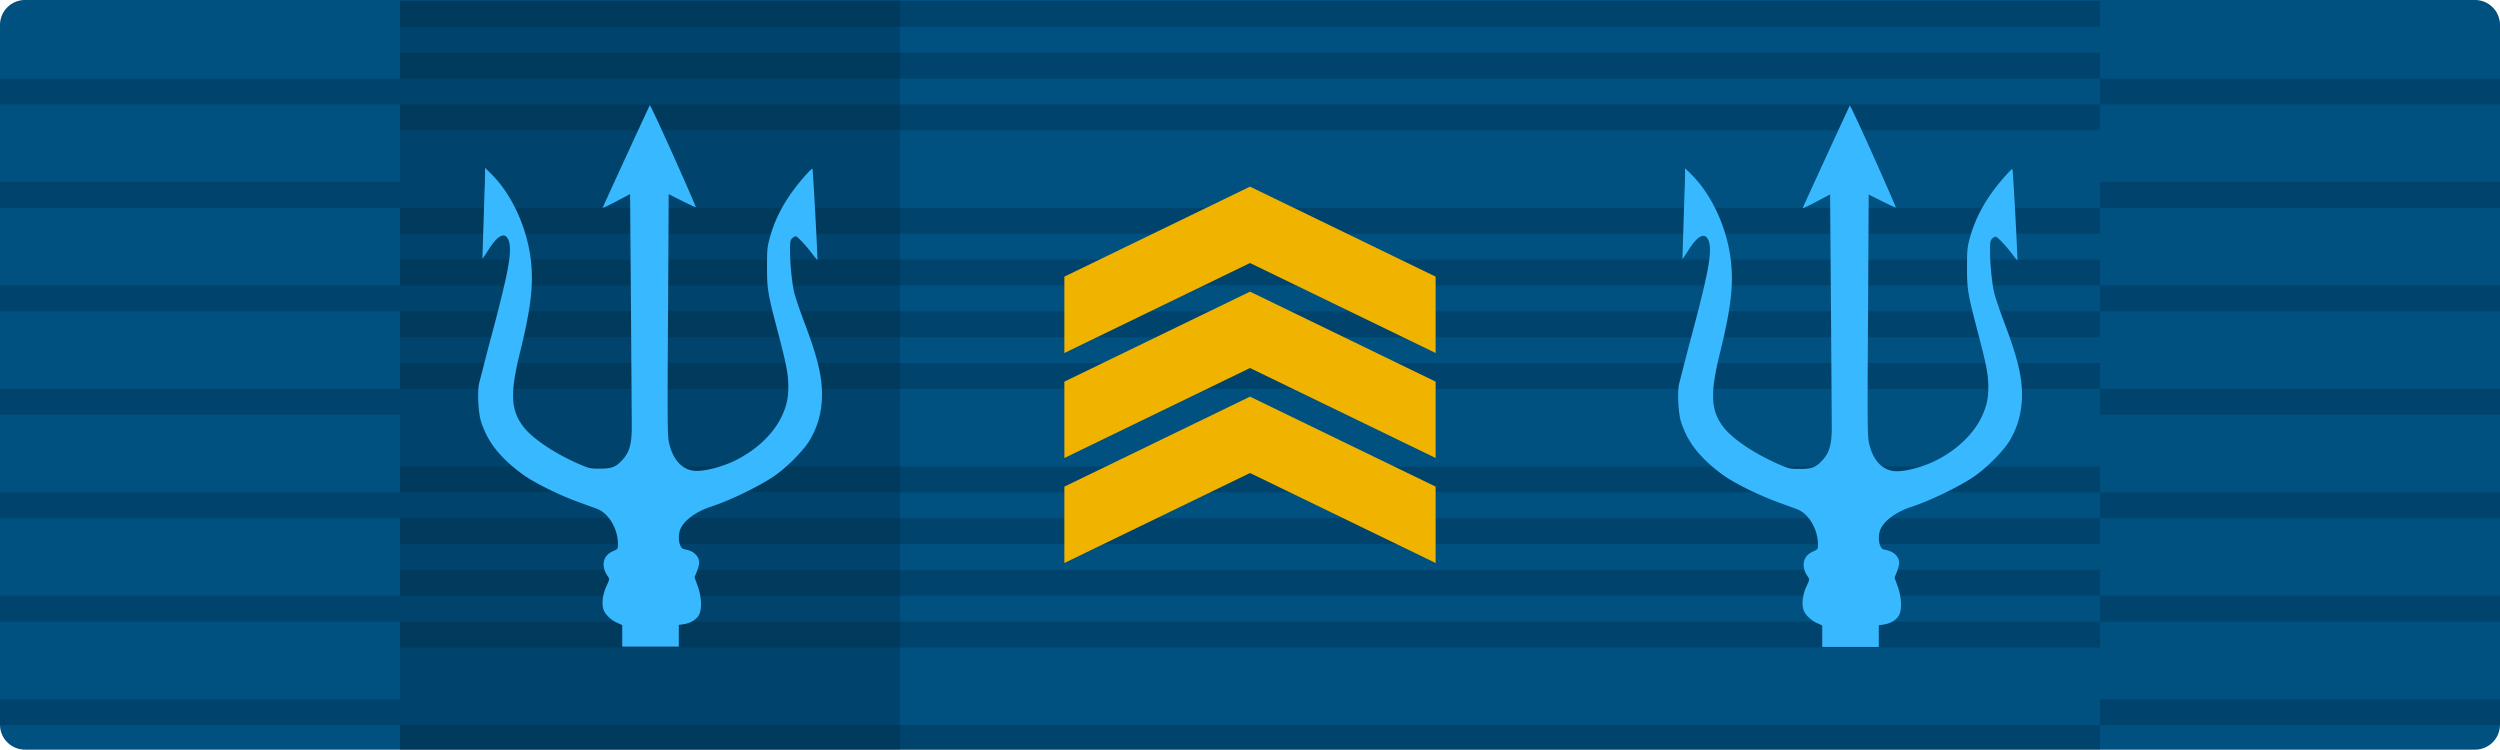 <svg xmlns="http://www.w3.org/2000/svg" xmlns:xlink="http://www.w3.org/1999/xlink" viewBox="0 0 500 150" width="666.667" height="200" xmlns:v="https://vecta.io/nano"><defs><linearGradient id="A" gradientUnits="userSpaceOnUse"><stop offset="0" stop-opacity=".15"/></linearGradient><linearGradient id="B" gradientTransform="translate(-11994,-5826)" gradientUnits="userSpaceOnUse"><stop offset="0" stop-color="#f0b400"/></linearGradient><linearGradient id="C" gradientTransform="matrix(0.75,0,0,0.75,-21920.283,-10110.793)"><stop offset="0" stop-color="#38b9ff"/></linearGradient><linearGradient ><stop offset="0" stop-color="#ffc000"/><stop offset=".5" stop-color="#ffdf80"/><stop offset="1" stop-color="#e5ac00"/></linearGradient><linearGradient xlink:href="#B" id="E" x1="212.875" y1="53.964" x2="287.125" y2="53.964"/><linearGradient xlink:href="#B" id="F" x1="212.875" y1="74.964" x2="287.125" y2="74.964"/><linearGradient xlink:href="#B" id="G" x1="212.875" y1="95.964" x2="287.125" y2="95.964"/><linearGradient xlink:href="#A" id="H" x1="399" y1="321.036" x2="899" y2="321.036"/><linearGradient xlink:href="#A" id="I" x1="399" y1="331.381" x2="899" y2="331.381"/><linearGradient xlink:href="#A" id="J" x1="399" y1="341.726" x2="899" y2="341.726"/><linearGradient xlink:href="#A" id="K" x1="399" y1="372.76" x2="899" y2="372.76"/><linearGradient xlink:href="#A" id="L" x1="399" y1="383.105" x2="899" y2="383.105"/><linearGradient xlink:href="#A" id="M" x1="399" y1="393.45" x2="899" y2="393.45"/><linearGradient xlink:href="#A" id="N" x1="399" y1="424.484" x2="899" y2="424.484"/><linearGradient xlink:href="#A" id="O" x1="399" y1="434.829" x2="899" y2="434.829"/><linearGradient xlink:href="#A" id="P" x1="399" y1="445.174" x2="899" y2="445.174"/><linearGradient id="Q" x1="0" y1="74.964" x2="500" y2="74.964" gradientUnits="userSpaceOnUse"><stop offset="0" stop-color="#005080"/></linearGradient><path id="R" d="M479 370.21h340v5.172H479z"/></defs><path d="M5 0h490a5 5 0 0 1 5 4.998V144.93a5 5 0 0 1-5 4.998H5a5 5 0 0 1-5-4.998V4.998A5 5 0 0 1 5 0z" fill="url(#Q)"/><g transform="matrix(1 0 0 1 -399 -245.882)"><g fill-rule="evenodd"><path d="M479 390.899h340v5.173H479z" fill="url(#H)"/><path d="M479 380.554h340v5.173H479z" fill="url(#H)"/><use xlink:href="#R" fill="url(#H)"/><use xlink:href="#R" y="-10.345" fill="url(#I)"/><use xlink:href="#R" y="-20.69" fill="url(#J)"/><path d="M479 339.175h340v5.173H479z" fill="url(#H)"/><path d="M479 328.83h340v5.173H479z" fill="url(#H)"/><use xlink:href="#R" y="-51.724" fill="url(#K)"/><use xlink:href="#R" y="-62.069" fill="url(#L)"/><use xlink:href="#R" y="-72.414" fill="url(#M)"/><path d="M479 287.451h340v5.173H479z" fill="url(#H)"/><path d="M479 277.106h340v5.173H479z" fill="url(#H)"/><use xlink:href="#R" y="-103.448" fill="url(#N)"/><use xlink:href="#R" y="-113.793" fill="url(#O)"/><use xlink:href="#R" y="-124.138" fill="url(#P)"/></g><path fill="url(#H)" d="M479 246h100v150H479z"/><path fill="url(#H)" d="M719 246h100v150H719z"/><g fill-rule="evenodd"><path d="M399 385.727h80v5.172h-80z" fill="url(#H)"/><path d="M399 375.382h80v5.172h-80z" fill="url(#H)"/><path d="M399 365.037h80v5.172h-80z" fill="url(#H)"/><path d="M399 354.692h80v5.173h-80z" fill="url(#H)"/><path d="M399 344.347h80v5.173h-80z" fill="url(#H)"/><path d="M399 334.003h80v5.172h-80z" fill="url(#H)"/><path d="M399 323.658h80v5.172h-80z" fill="url(#H)"/><path d="M399 313.313h80v5.172h-80z" fill="url(#H)"/><path d="M399 302.968h80v5.173h-80z" fill="url(#H)"/><path d="M399 292.623h80v5.173h-80z" fill="url(#H)"/><path d="M399 282.279h80v5.172h-80z" fill="url(#H)"/><path d="M399 271.934h80v5.172h-80z" fill="url(#H)"/><path d="M399 261.589h80v5.172h-80z" fill="url(#H)"/><path d="M399 251.244h80v5.173h-80z" fill="url(#H)"/><path d="M819 385.727h80v5.172h-80z" fill="url(#H)"/><path d="M819 375.382h80v5.172h-80z" fill="url(#H)"/><path d="M819 365.037h80v5.172h-80z" fill="url(#H)"/><path d="M819 354.692h80v5.173h-80z" fill="url(#H)"/><path d="M819 344.347h80v5.173h-80z" fill="url(#H)"/><path d="M819 334.003h80v5.172h-80z" fill="url(#H)"/><path d="M819 323.658h80v5.172h-80z" fill="url(#H)"/><path d="M819 313.313h80v5.172h-80z" fill="url(#H)"/><path d="M819 302.968h80v5.173h-80z" fill="url(#H)"/><path d="M819 292.623h80v5.173h-80z" fill="url(#H)"/><path d="M819 282.279h80v5.172h-80z" fill="url(#H)"/><path d="M819 271.934h80v5.172h-80z" fill="url(#H)"/><path d="M819 261.589h80v5.172h-80z" fill="url(#H)"/><path d="M819 251.244h80v5.173h-80z" fill="url(#H)"/></g></g><g fill="url(#C)"><path d="M135.761 129.319q0-2.427 0-4.332l.976-.148c1.297-.188 2.446-.858 2.999-1.746.7-1.129.611-3.689-.217-5.933l-.612-1.711.508-1.267c.612-1.5.533-2.432-.276-3.275-.538-.552-1.085-.809-2.372-1.085-.977-.217-1.327-2.599-.626-4.142.764-1.667 3.18-3.408 6.006-4.33 3.807-1.253 9.252-3.867 12.462-5.977 2.57-1.697 6.15-5.277 7.388-7.417 1.617-2.782 2.401-5.716 2.401-9.079 0-3.699-.917-7.491-3.471-14.238-.903-2.386-1.835-5.119-2.067-6.07-.473-1.938-.853-5.79-.853-8.606 0-1.608.059-1.938.409-2.293.232-.227.538-.414.706-.414.335 0 1.943 1.681 3.304 3.471.532.721 1.006 1.268 1.055 1.243.089-.113-.873-18.103-.996-18.217-.138-.148-2.185 2.131-3.546 3.931-2.446 3.24-4.054 6.44-5 9.956-.489 1.805-.533 2.338-.533 5.81 0 4.354.118 5.104 2.12 12.767 1.731 6.574 2.131 8.606 2.141 11.027.015 2.412-.365 4.064-1.42 6.234-1.653 3.363-4.967 6.5-9.05 8.546-2.89 1.44-6.697 2.372-8.546 2.111-2.431-.35-4.177-2.402-4.878-5.735-.276-1.297-.305-4.434-.167-25.521l.133-24.046 2.678 1.346c1.484.73 2.722 1.302 2.752 1.267.044-.044-1.973-4.69-4.498-10.321s-4.631-10.154-4.705-10.076c-.108.124-9.162 19.82-9.434 20.506-.049.108 1.174-.464 2.708-1.273l2.781-1.464.168 21.782.167 24.574c.015 3.487-.429 5.183-1.745 6.663-1.361 1.548-2.185 1.884-4.616 1.884-1.988 0-2.141-.03-4.236-.932-4.754-2.062-9.158-5.001-11.008-7.353-2.599-3.319-2.781-6.697-.794-14.77 2.082-8.453 2.673-12.936 2.323-17.507-.518-6.85-3.669-14.05-8.023-18.365l-1.243-1.223v1.134a103.38 103.38 0 0 1-.104 3.487l-.429 13.546c.03.025.562-.754 1.179-1.731 1.864-2.978 3.314-3.698 4.019-2.031.873 2.096.079 6.361-3.916 21.176l-1.967 7.629c-.341 1.849-.124 5.824.394 7.461 1.011 3.151 2.555 5.548 5.262 8.103a32.31 32.31 0 0 0 3.669 2.939c2.461 1.632 6.924 3.802 10.549 5.119l3.728 1.361c2.343.873 4.207 4.024 4.192 7.096 0 .913-.015.947-1.026 1.391-2.002.873-2.431 2.979-.991 5.025.365.558.365.572-.291 1.963-.735 1.588-.981 3.487-.582 4.66.306.962 1.499 2.111 2.737 2.659l1.011.463v4.298h11.313zm-5.124 11.158" vector-effect="non-scaling-stroke"/><path d="M375.761 129.391q0-2.428 0-4.333l.976-.148c1.297-.187 2.446-.858 2.999-1.745.7-1.13.611-3.689-.217-5.933l-.612-1.711.508-1.268c.612-1.499.533-2.431-.276-3.274-.538-.553-1.085-.809-2.372-1.085-.977-.217-1.327-2.599-.626-4.143.764-1.667 3.18-3.407 6.006-4.33 3.807-1.252 9.252-3.866 12.462-5.977 2.57-1.696 6.15-5.276 7.388-7.417 1.617-2.781 2.401-5.715 2.401-9.079 0-3.698-.917-7.491-3.471-14.237-.903-2.387-1.835-5.119-2.067-6.071-.473-1.938-.853-5.789-.853-8.605 0-1.608.059-1.938.409-2.293.232-.227.538-.415.706-.415.335 0 1.943 1.682 3.304 3.472.532.72 1.006 1.268 1.055 1.243.089-.114-.873-18.104-.996-18.217-.138-.148-2.185 2.13-3.546 3.93-2.446 3.24-4.054 6.441-5 9.957-.489 1.805-.533 2.338-.533 5.809 0 4.355.118 5.104 2.12 12.768 1.731 6.574 2.131 8.606 2.141 11.027.015 2.412-.365 4.064-1.42 6.233-1.653 3.364-4.967 6.5-9.05 8.547-2.89 1.44-6.697 2.372-8.546 2.111-2.431-.351-4.177-2.402-4.878-5.736-.276-1.297-.305-4.433-.167-25.521l.133-24.046 2.678 1.347c1.484.729 2.722 1.301 2.752 1.267.044-.044-1.973-4.69-4.498-10.322s-4.631-10.154-4.705-10.075c-.108.123-9.162 19.82-9.434 20.505-.049.109 1.174-.463 2.708-1.272l2.781-1.465.168 21.783.167 24.574c.015 3.486-.429 5.183-1.745 6.662-1.361 1.549-2.185 1.884-4.616 1.884-1.988 0-2.141-.029-4.236-.932-4.754-2.061-9.158-5-11.008-7.353-2.599-3.319-2.781-6.697-.794-14.77 2.082-8.452 2.673-12.935 2.323-17.507-.518-6.85-3.669-14.05-8.023-18.365l-1.243-1.223v1.135c0 .611-.045 2.184-.104 3.486l-.429 13.547c.03.025.562-.754 1.179-1.731 1.864-2.979 3.314-3.699 4.019-2.032.873 2.096.079 6.362-3.916 21.176l-1.967 7.629c-.341 1.85-.124 5.825.394 7.462 1.011 3.151 2.555 5.548 5.262 8.102a32.43 32.43 0 0 0 3.669 2.94c2.461 1.632 6.924 3.802 10.549 5.118l3.728 1.362c2.343.872 4.207 4.024 4.192 7.096 0 .912-.015.947-1.026 1.391-2.002.873-2.431 2.978-.991 5.025.365.557.365.572-.291 1.963-.735 1.588-.981 3.486-.582 4.66.306.962 1.499 2.111 2.737 2.658l1.011.464v4.298h11.313zm-5.124 11.157" vector-effect="non-scaling-stroke"/></g><path d="M287.125 91.601V76.327l-37.125-18-37.125 18v15.275l37.125-18z" fill="url(#F)"/><path d="M287.125 70.601V55.327l-37.125-18-37.125 18v15.275l37.125-18z" fill="url(#E)"/><path d="M287.125 112.601V97.327l-37.125-18-37.125 18v15.275l37.125-18z" fill="url(#G)"/></svg>